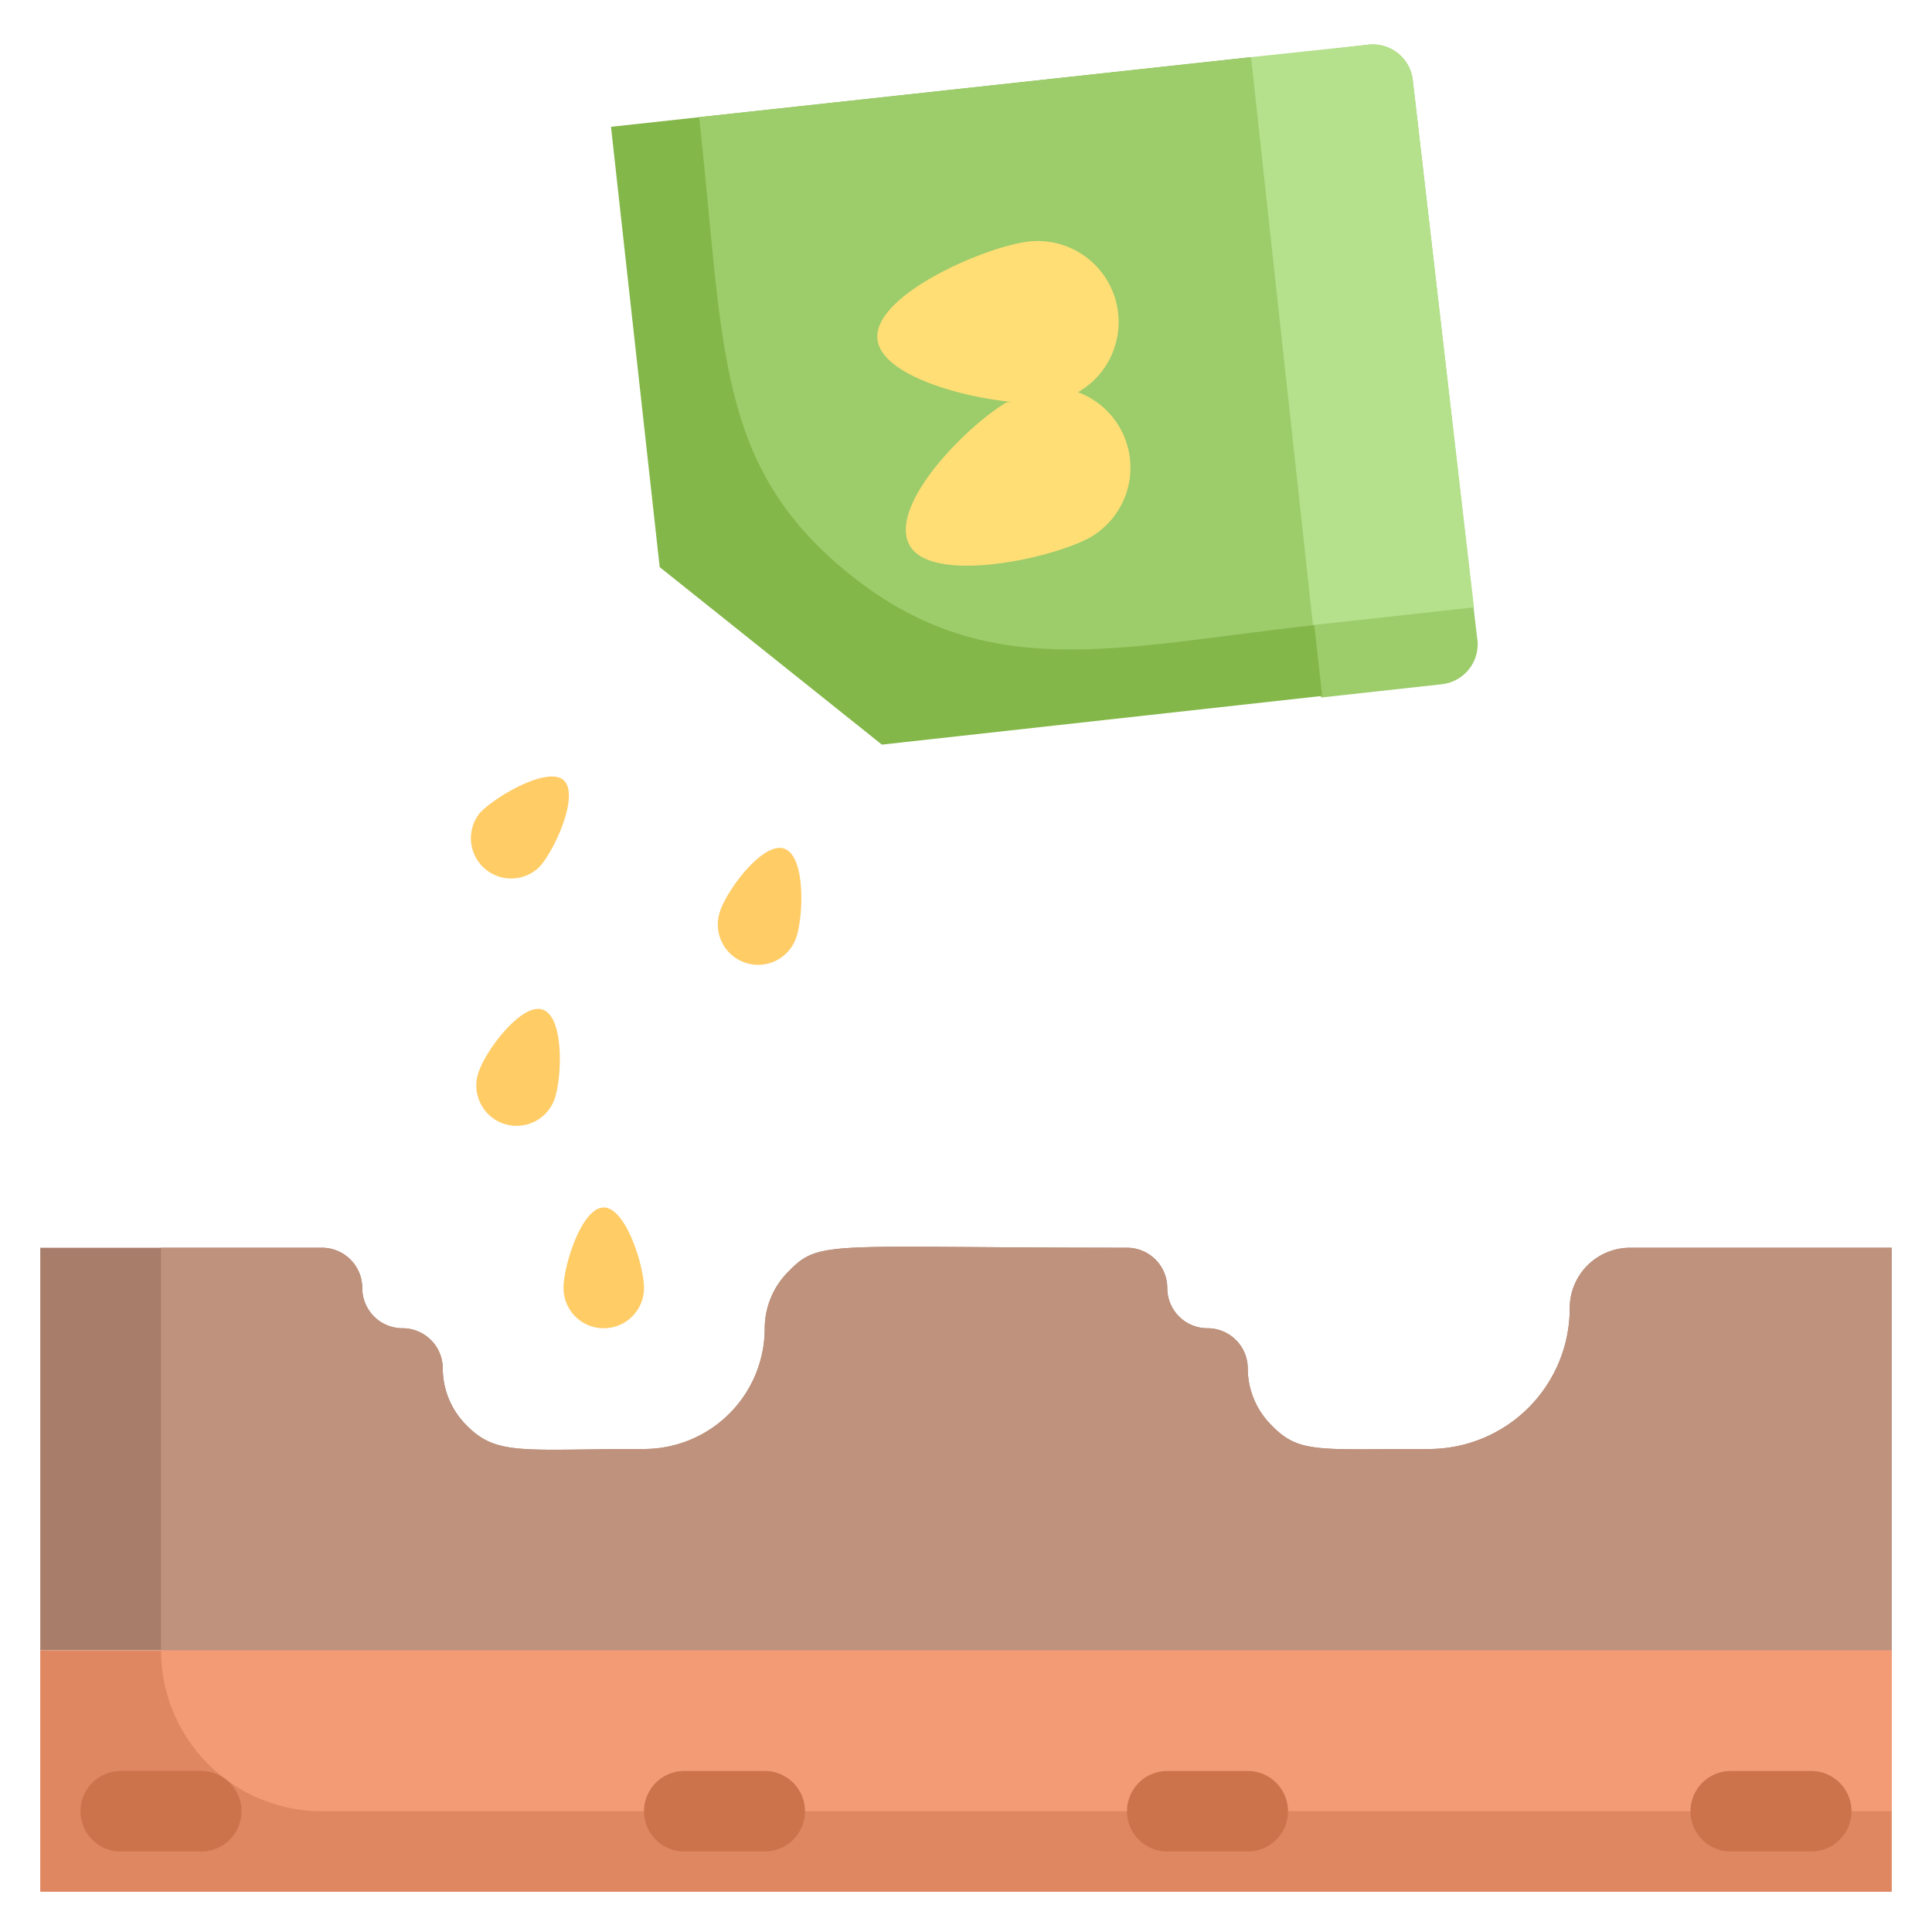 <svg xmlns="http://www.w3.org/2000/svg" viewBox="0 0 48 48"><defs><style>.cls-1{fill:#a87e6b;}.cls-2{fill:#df8761;}.cls-3{fill:#9dcc6b;}.cls-4{fill:#84b749;}.cls-5{fill:#b5e08c;}.cls-6{fill:#ffde76;}.cls-7{fill:#fc6;}.cls-8{fill:#f29b75;}.cls-9{fill:#be927c;}.cls-10{fill:#cc734c;}</style></defs><title>Sow Grain</title><g id="Sow_Grain" data-name="Sow Grain"><path class="cls-1" d="M47,31V41H1V31H8a1,1,0,0,1,1,1,1,1,0,0,0,1,1,1,1,0,0,1,1,1,2,2,0,0,0,.59,1.41c.75.77,1.4.59,4.41.59a3,3,0,0,0,3-3,2,2,0,0,1,.59-1.41c.78-.8.95-.59,8.41-.59a1,1,0,0,1,1,1,1,1,0,0,0,1,1,1,1,0,0,1,1,1,2,2,0,0,0,.59,1.41c.69.71,1.14.59,3.91.59A3.5,3.5,0,0,0,39,32.5,1.5,1.5,0,0,1,40.5,31Z"/><rect class="cls-2" x="1" y="41" width="46" height="6"/><path class="cls-3" d="M35.82,17l-3,.33c-.29-2.55,0-.1-1.77-15.87L34,1.11a1,1,0,0,1,1.1.88c.76,6.55,1.61,14,1.6,13.86A1,1,0,0,1,35.82,17Z"/><path class="cls-4" d="M32.85,17.29,21.91,18.5l-5.52-4.41L15.18,3.15l15.9-1.73C32.87,17.49,32.57,14.79,32.85,17.29Z"/><path class="cls-3" d="M32.65,15.53c-4.86.54-8.1,1.48-11.5-1.23S18,8.62,17.37,2.91L31.08,1.42Z"/><path class="cls-5" d="M36.62,15.09l-4,.44L31.08,1.42,34,1.11a1,1,0,0,1,1.1.88Z"/><path class="cls-6" d="M25.56,6c-1.1.13-3.88,1.34-3.76,2.43S24.9,10.12,26,10a2,2,0,1,0-.44-4Z"/><path class="cls-6" d="M26.77,9.74a2,2,0,0,1,.3,3.62c-1,.54-3.93,1.15-4.47.19S23.94,10.64,25,10"/><path class="cls-7" d="M13.4,21.54c.38-.41,1-1.78.61-2.15s-1.71.4-2.09.81A1,1,0,0,0,13.4,21.54Z"/><path class="cls-7" d="M16,32c0-.55-.45-2-1-2s-1,1.45-1,2A1,1,0,0,0,16,32Z"/><path class="cls-7" d="M19.78,23.3c.18-.52.24-2-.28-2.21s-1.43,1-1.61,1.55A1,1,0,0,0,19.78,23.3Z"/><path class="cls-7" d="M13.78,27.3c.18-.52.24-2-.28-2.21s-1.43,1-1.61,1.55A1,1,0,0,0,13.78,27.3Z"/><path class="cls-8" d="M47,41v4H8a4,4,0,0,1-4-4Z"/><path class="cls-9" d="M47,31V41H4V31H8a1,1,0,0,1,1,1,1,1,0,0,0,1,1,1,1,0,0,1,1,1,2,2,0,0,0,.59,1.41c.75.77,1.4.59,4.41.59a3,3,0,0,0,3-3,2,2,0,0,1,.59-1.41c.78-.8.95-.59,8.41-.59a1,1,0,0,1,1,1,1,1,0,0,0,1,1,1,1,0,0,1,1,1,2,2,0,0,0,.59,1.41c.69.71,1.14.59,3.91.59A3.5,3.5,0,0,0,39,32.5,1.5,1.5,0,0,1,40.5,31Z"/><path class="cls-10" d="M5,46H3a1,1,0,0,1,0-2H5A1,1,0,0,1,5,46Z"/><path class="cls-10" d="M19,46H17a1,1,0,0,1,0-2h2A1,1,0,0,1,19,46Z"/><path class="cls-10" d="M31,46H29a1,1,0,0,1,0-2h2A1,1,0,0,1,31,46Z"/><path class="cls-10" d="M45,46H43a1,1,0,0,1,0-2h2A1,1,0,0,1,45,46Z"/></g></svg>